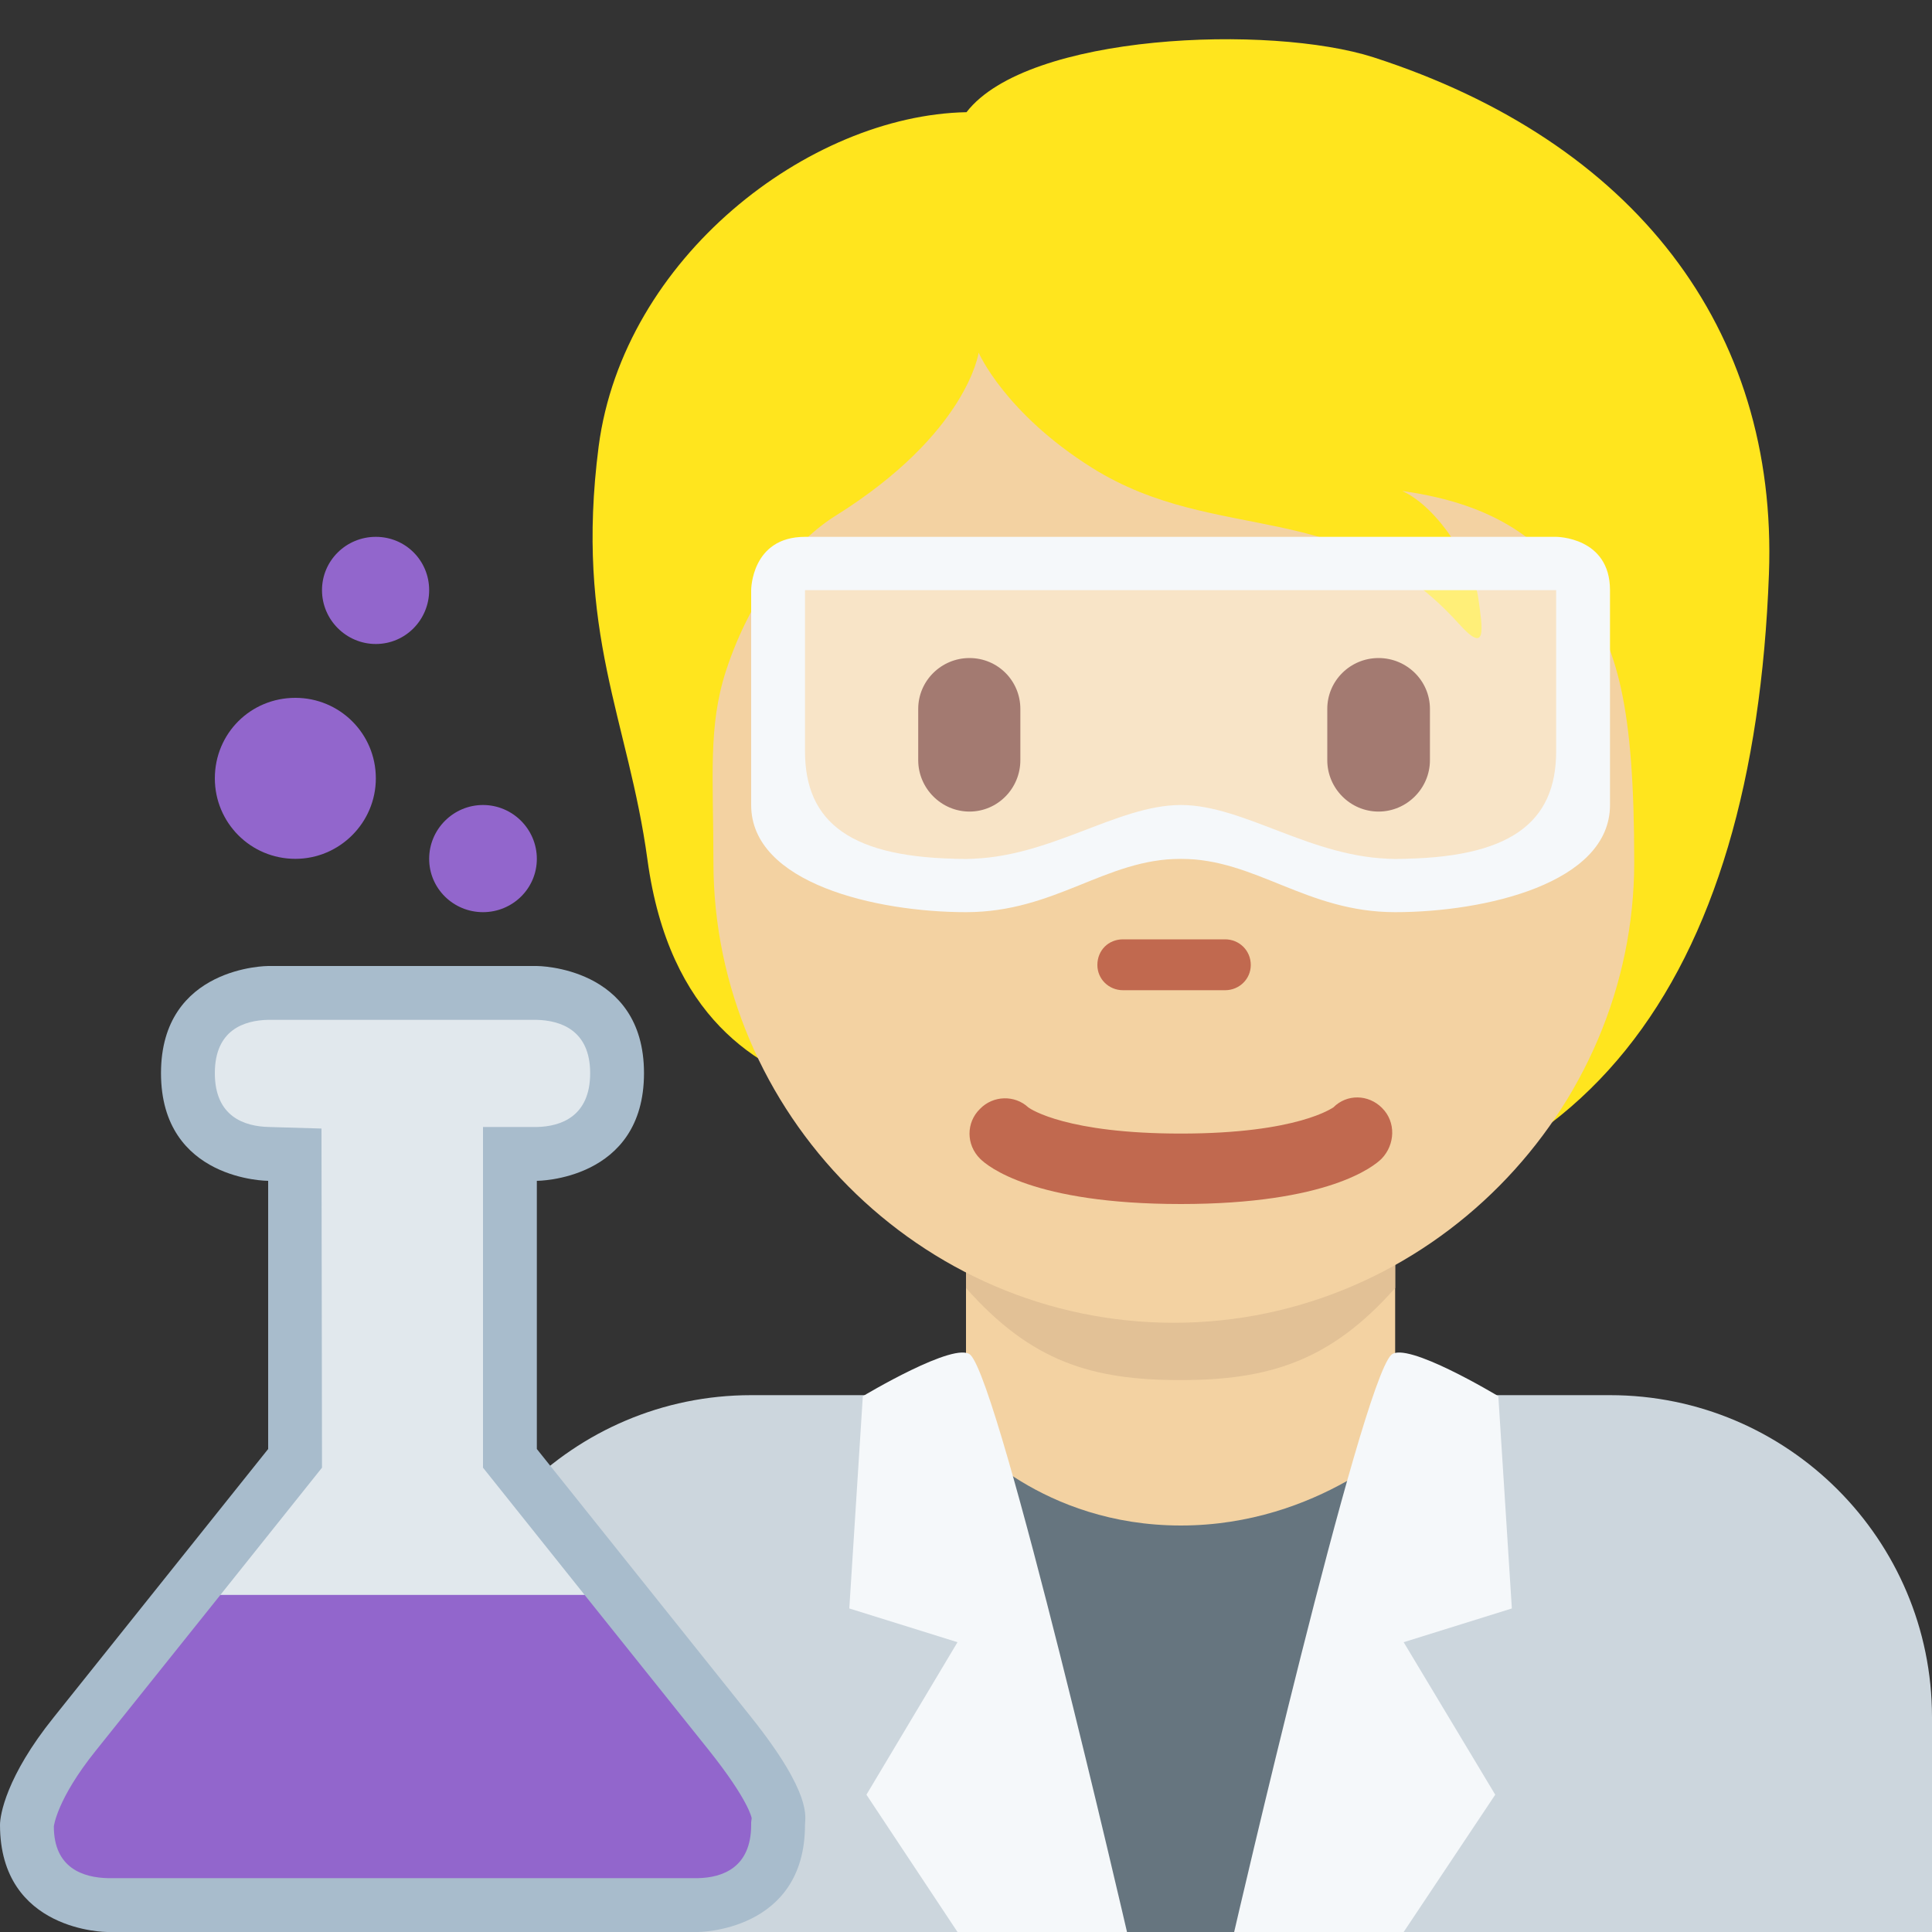 <?xml version="1.0" encoding="UTF-8"?>
<svg xmlns="http://www.w3.org/2000/svg" xmlns:xlink="http://www.w3.org/1999/xlink" width="15pt" height="15pt" viewBox="0 0 15 15" version="1.1">
<rect x="0" y="0" width="15" height="15" fill="#333333" stroke="none"/>
<defs>
<filter id="alpha" filterUnits="objectBoundingBox" x="0%" y="0%" width="100%" height="100%">
  <feColorMatrix type="matrix" in="SourceGraphic" values="0 0 0 0 1 0 0 0 0 1 0 0 0 0 1 0 0 0 1 0"/>
</filter>
<mask id="mask0">
  <g filter="url(#alpha)">
<rect x="0" y="0" width="15" height="15" style="fill:rgb(0%,0%,0%);fill-opacity:0.4;stroke:none;"/>
  </g>
</mask>
<clipPath id="clip1">
  <rect x="0" y="0" width="15" height="15"/>
</clipPath>
<g id="surface5" clip-path="url(#clip1)">
<path style=" stroke:none;fill-rule:nonzero;fill:rgb(100%,100%,100%);fill-opacity:1;" d="M 6.148 4.48 L 12.188 4.48 L 12.188 6.668 L 6.148 6.668 Z M 6.148 4.48 "/>
</g>
</defs>
<g id="surface1">
<path style=" stroke:none;fill-rule:nonzero;fill:rgb(80%,83.922%,86.667%);fill-opacity:1;" d="M 15 15 L 15 13.332 C 15 11.953 13.879 10.832 12.5 10.832 L 5.832 10.832 C 4.453 10.832 3.332 11.953 3.332 13.332 L 3.332 15 Z M 15 15 "/>
<path style=" stroke:none;fill-rule:nonzero;fill:rgb(95.294%,82.353%,63.529%);fill-opacity:1;" d="M 7.5 11.25 L 9.168 12.918 L 10.832 11.25 L 10.832 9.168 L 7.5 9.168 Z M 7.5 11.25 "/>
<path style=" stroke:none;fill-rule:nonzero;fill:rgb(88.627%,75.686%,58.824%);fill-opacity:1;" d="M 7.5 10 C 8.008 10.574 8.48 10.715 9.164 10.715 C 9.848 10.715 10.328 10.57 10.832 10 L 10.832 8.332 L 7.5 8.332 Z M 7.5 10 "/>
<path style=" stroke:none;fill-rule:nonzero;fill:rgb(100%,89.804%,11.765%);fill-opacity:1;" d="M 10.664 0.445 C 9.863 0.188 7.977 0.258 7.504 0.871 C 6.277 0.895 4.84 2.004 4.648 3.465 C 4.461 4.914 4.879 5.586 5.027 6.676 C 5.195 7.906 5.887 8.301 6.441 8.469 C 7.238 9.52 8.086 9.477 9.512 9.477 C 12.293 9.477 13.617 7.617 13.734 4.457 C 13.805 2.547 12.684 1.098 10.664 0.445 Z M 10.664 0.445 "/>
<path style=" stroke:none;fill-rule:nonzero;fill:rgb(95.294%,82.353%,63.529%);fill-opacity:1;" d="M 12.254 4.594 C 11.984 4.219 11.641 3.918 10.887 3.812 C 11.172 3.941 11.441 4.391 11.477 4.641 C 11.512 4.887 11.547 5.09 11.324 4.84 C 10.426 3.848 9.449 4.238 8.48 3.633 C 7.801 3.207 7.598 2.738 7.598 2.738 C 7.598 2.738 7.512 3.363 6.488 4.004 C 6.191 4.188 5.836 4.598 5.637 5.207 C 5.496 5.641 5.539 6.031 5.539 6.695 C 5.539 8.637 7.141 10.27 9.113 10.27 C 11.09 10.27 12.688 8.625 12.688 6.695 C 12.688 5.488 12.562 5.016 12.254 4.594 Z M 12.254 4.594 "/>
<path style=" stroke:none;fill-rule:nonzero;fill:rgb(75.686%,41.176%,30.98%);fill-opacity:1;" d="M 9.512 7.688 L 8.719 7.688 C 8.609 7.688 8.52 7.602 8.52 7.492 C 8.52 7.379 8.605 7.293 8.719 7.293 L 9.512 7.293 C 9.621 7.293 9.711 7.379 9.711 7.492 C 9.711 7.602 9.621 7.688 9.512 7.688 Z M 9.512 7.688 "/>
<path style=" stroke:none;fill-rule:nonzero;fill:rgb(40%,12.941%,7.451%);fill-opacity:1;" d="M 7.527 6.301 C 7.309 6.301 7.129 6.121 7.129 5.902 L 7.129 5.504 C 7.129 5.285 7.309 5.109 7.527 5.109 C 7.746 5.109 7.922 5.285 7.922 5.504 L 7.922 5.902 C 7.922 6.121 7.746 6.301 7.527 6.301 Z M 10.703 6.301 C 10.484 6.301 10.305 6.121 10.305 5.902 L 10.305 5.504 C 10.305 5.285 10.484 5.109 10.703 5.109 C 10.922 5.109 11.102 5.285 11.102 5.504 L 11.102 5.902 C 11.102 6.121 10.922 6.301 10.703 6.301 Z M 10.703 6.301 "/>
<path style=" stroke:none;fill-rule:nonzero;fill:rgb(75.686%,41.176%,30.98%);fill-opacity:1;" d="M 9.168 9.348 C 8.02 9.348 7.668 9.055 7.609 8.996 C 7.5 8.887 7.5 8.715 7.609 8.609 C 7.711 8.504 7.879 8.5 7.984 8.598 C 8.004 8.613 8.285 8.801 9.168 8.801 C 10.082 8.801 10.348 8.598 10.352 8.598 C 10.457 8.492 10.625 8.496 10.73 8.602 C 10.84 8.711 10.832 8.887 10.727 8.996 C 10.668 9.055 10.312 9.348 9.168 9.348 "/>
<path style=" stroke:none;fill-rule:nonzero;fill:rgb(40%,45.882%,49.804%);fill-opacity:1;" d="M 7.941 15 L 7.5 11.16 C 7.5 11.16 8.086 11.844 9.168 11.844 C 10.246 11.844 10.926 11.16 10.926 11.16 L 10.414 15 Z M 7.941 15 "/>
<path style=" stroke:none;fill-rule:nonzero;fill:rgb(96.078%,97.255%,98.039%);fill-opacity:1;" d="M 7.535 10.52 C 7.77 10.758 8.75 15 8.75 15 L 7.434 15 L 6.727 13.934 L 7.434 12.75 L 6.594 12.488 L 6.699 10.84 C 6.699 10.84 7.422 10.406 7.535 10.52 M 10.801 10.52 C 10.562 10.758 9.582 15 9.582 15 L 10.898 15 L 11.609 13.934 L 10.898 12.75 L 11.738 12.488 L 11.633 10.84 C 11.633 10.84 10.914 10.406 10.801 10.52 "/>
<use xlink:href="#surface5" mask="url(#mask0)"/>
<path style=" stroke:none;fill-rule:nonzero;fill:rgb(96.078%,97.255%,98.039%);fill-opacity:1;" d="M 12.082 4.168 L 6.25 4.168 C 5.832 4.168 5.832 4.582 5.832 4.582 L 5.832 6.25 C 5.832 6.859 6.805 7.082 7.5 7.082 C 8.195 7.082 8.582 6.668 9.168 6.668 C 9.75 6.668 10.141 7.082 10.832 7.082 C 11.527 7.082 12.5 6.859 12.5 6.25 L 12.5 4.582 C 12.5 4.168 12.082 4.168 12.082 4.168 Z M 12.082 5.832 C 12.082 6.387 11.727 6.668 10.832 6.668 C 10.191 6.668 9.664 6.25 9.168 6.25 C 8.668 6.25 8.141 6.668 7.5 6.668 C 6.605 6.668 6.25 6.387 6.25 5.832 L 6.25 4.582 L 12.082 4.582 Z M 12.082 5.832 "/>
<path style=" stroke:none;fill-rule:nonzero;fill:rgb(57.255%,40%,80%);fill-opacity:1;" d="M 3.332 4.582 C 3.332 4.812 3.148 5 2.918 5 C 2.688 5 2.5 4.812 2.5 4.582 C 2.5 4.352 2.688 4.168 2.918 4.168 C 3.148 4.168 3.332 4.352 3.332 4.582 Z M 3.332 4.582 "/>
<path style=" stroke:none;fill-rule:nonzero;fill:rgb(57.255%,40%,80%);fill-opacity:1;" d="M 4.168 6.668 C 4.168 6.898 3.98 7.082 3.75 7.082 C 3.52 7.082 3.332 6.898 3.332 6.668 C 3.332 6.438 3.52 6.25 3.75 6.25 C 3.98 6.25 4.168 6.438 4.168 6.668 Z M 4.168 6.668 "/>
<path style=" stroke:none;fill-rule:nonzero;fill:rgb(57.255%,40%,80%);fill-opacity:1;" d="M 2.918 6.043 C 2.918 6.387 2.637 6.668 2.293 6.668 C 1.945 6.668 1.668 6.387 1.668 6.043 C 1.668 5.695 1.945 5.418 2.293 5.418 C 2.637 5.418 2.918 5.695 2.918 6.043 Z M 2.918 6.043 "/>
<path style=" stroke:none;fill-rule:nonzero;fill:rgb(65.882%,73.725%,80%);fill-opacity:1;" d="M 4.168 7.5 L 2.082 7.5 C 2.082 7.5 1.25 7.5 1.25 8.332 C 1.25 9.168 2.082 9.168 2.082 9.168 L 2.082 11.25 L 0.418 13.332 C 0.047 13.793 0 14.094 0 14.168 C 0 15 0.832 15 0.832 15 L 5.418 15 C 5.418 15 6.25 15 6.25 14.168 C 6.25 14.109 6.312 13.934 5.832 13.332 L 4.168 11.25 L 4.168 9.168 C 4.168 9.168 5 9.168 5 8.332 C 5 7.5 4.168 7.5 4.168 7.5 Z M 4.168 7.5 "/>
<path style=" stroke:none;fill-rule:nonzero;fill:rgb(88.235%,90.98%,92.941%);fill-opacity:1;" d="M 3.75 11.395 L 3.75 8.75 L 4.168 8.75 C 4.355 8.746 4.582 8.668 4.582 8.332 C 4.582 8 4.355 7.922 4.164 7.918 L 2.082 7.918 C 1.895 7.922 1.668 7.996 1.668 8.332 C 1.668 8.668 1.895 8.746 2.09 8.75 L 2.496 8.762 L 2.5 11.395 L 1.711 12.383 L 3.125 13.84 L 4.539 12.383 Z M 3.75 11.395 "/>
<path style=" stroke:none;fill-rule:nonzero;fill:rgb(57.255%,40%,80%);fill-opacity:1;" d="M 0.418 14.18 C 0.418 14.504 0.645 14.578 0.84 14.582 L 5.418 14.582 C 5.605 14.578 5.832 14.504 5.832 14.168 L 5.832 14.148 L 5.836 14.117 C 5.836 14.113 5.812 13.977 5.508 13.594 L 4.539 12.383 L 1.711 12.383 L 0.742 13.594 C 0.441 13.969 0.418 14.18 0.418 14.18 Z M 0.418 14.18 "/>
</g>
</svg>

